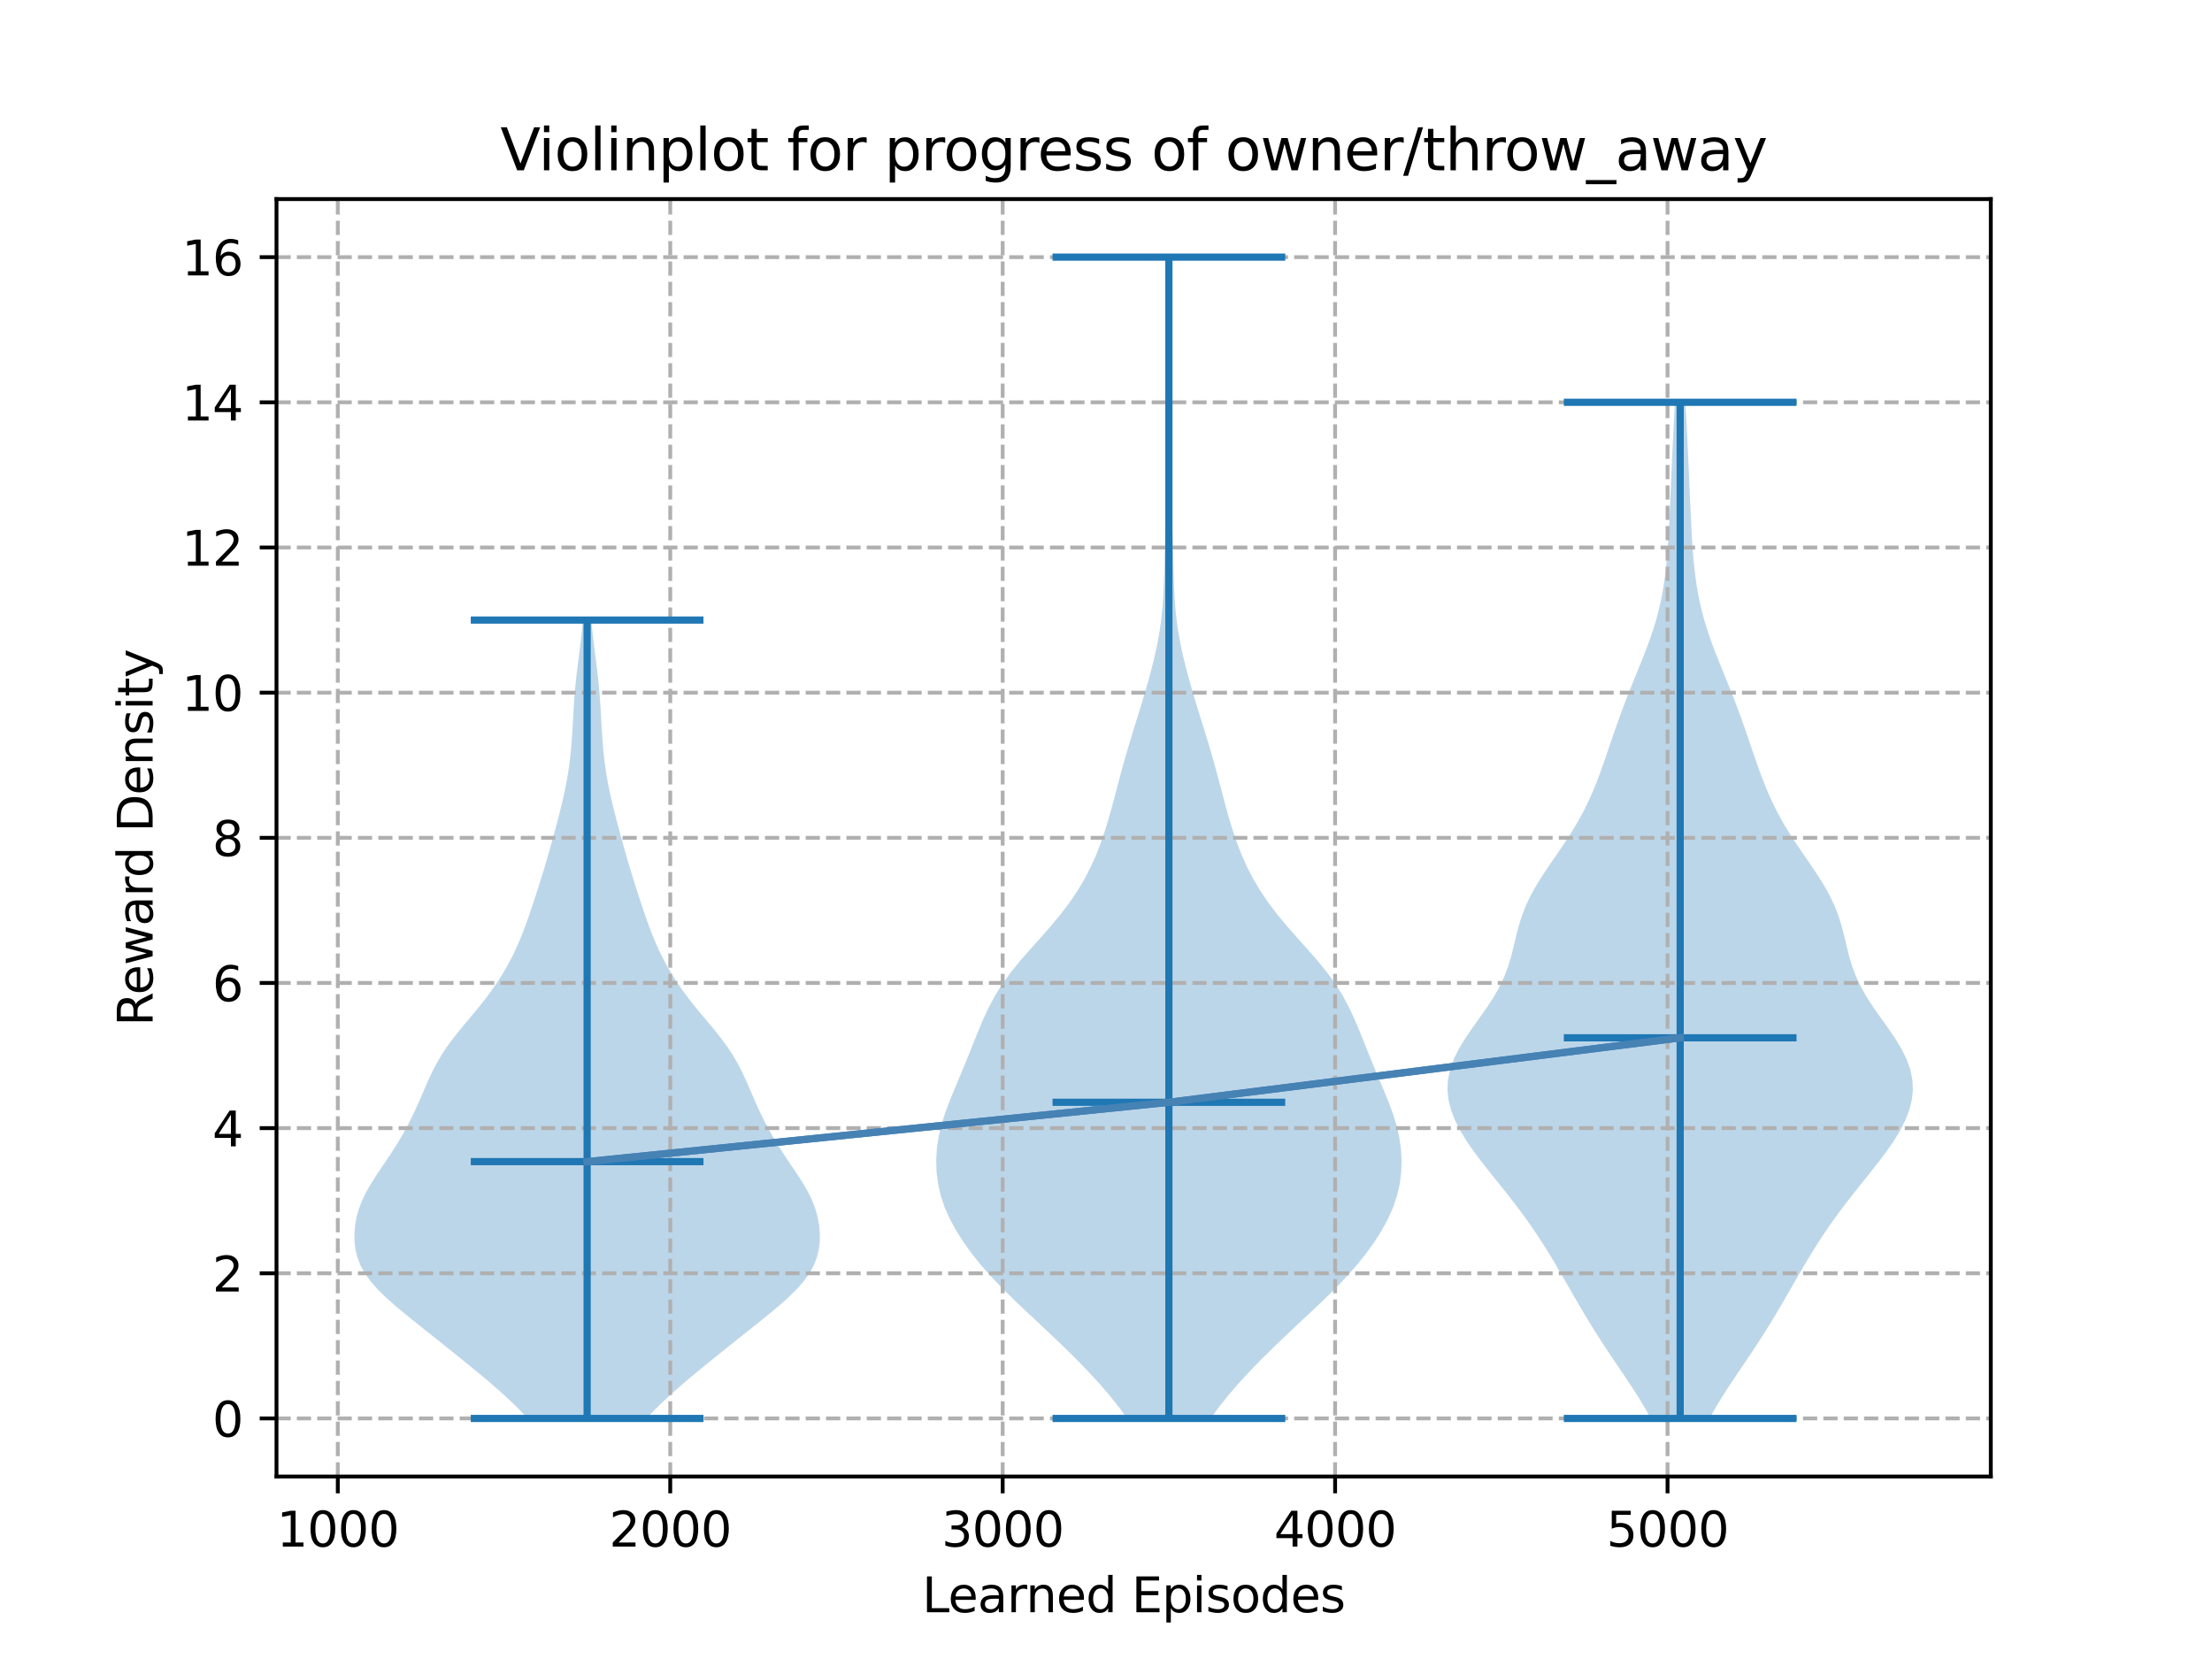 <?xml version="1.0" encoding="utf-8" standalone="no"?>
<!DOCTYPE svg PUBLIC "-//W3C//DTD SVG 1.1//EN"
  "http://www.w3.org/Graphics/SVG/1.1/DTD/svg11.dtd">
<svg xmlns:xlink="http://www.w3.org/1999/xlink" width="460.8pt" height="345.6pt" viewBox="0 0 460.8 345.6" xmlns="http://www.w3.org/2000/svg" version="1.1">
 <defs>
  <style type="text/css">*{stroke-linejoin: round; stroke-linecap: butt}</style>
 </defs>
 <g id="figure_1">
  <g id="patch_1">
   <path d="M 0 345.6 
L 460.8 345.6 
L 460.8 0 
L 0 0 
z
" style="fill: #ffffff"/>
  </g>
  <g id="axes_1">
   <g id="patch_2">
    <path d="M 57.6 307.584 
L 414.72 307.584 
L 414.72 41.472 
L 57.6 41.472 
z
" style="fill: #ffffff"/>
   </g>
   <g id="PolyCollection_1">
    <path d="M 134.657 295.488 
L 109.961 295.488 
L 108.343 293.808 
L 106.632 292.128 
L 104.827 290.448 
L 102.933 288.768 
L 100.965 287.088 
L 98.939 285.408 
L 96.876 283.728 
L 94.791 282.048 
L 92.693 280.368 
L 90.589 278.688 
L 88.48 277.008 
L 86.375 275.328 
L 84.298 273.648 
L 82.288 271.968 
L 80.396 270.288 
L 78.683 268.608 
L 77.204 266.928 
L 75.997 265.248 
L 75.076 263.568 
L 74.43 261.888 
L 74.031 260.208 
L 73.842 258.528 
L 73.833 256.848 
L 73.985 255.168 
L 74.295 253.488 
L 74.769 251.808 
L 75.411 250.128 
L 76.218 248.448 
L 77.169 246.768 
L 78.229 245.088 
L 79.352 243.408 
L 80.491 241.728 
L 81.607 240.048 
L 82.673 238.368 
L 83.676 236.688 
L 84.613 235.008 
L 85.488 233.328 
L 86.306 231.648 
L 87.078 229.968 
L 87.815 228.288 
L 88.537 226.608 
L 89.273 224.928 
L 90.057 223.248 
L 90.923 221.568 
L 91.901 219.888 
L 93.005 218.208 
L 94.231 216.528 
L 95.556 214.848 
L 96.944 213.168 
L 98.352 211.488 
L 99.739 209.808 
L 101.072 208.128 
L 102.329 206.448 
L 103.497 204.768 
L 104.576 203.088 
L 105.565 201.408 
L 106.471 199.728 
L 107.298 198.048 
L 108.055 196.368 
L 108.749 194.688 
L 109.392 193.008 
L 109.997 191.328 
L 110.575 189.648 
L 111.135 187.968 
L 111.684 186.288 
L 112.223 184.608 
L 112.752 182.928 
L 113.267 181.248 
L 113.768 179.568 
L 114.254 177.888 
L 114.728 176.208 
L 115.192 174.528 
L 115.647 172.848 
L 116.095 171.168 
L 116.532 169.488 
L 116.953 167.808 
L 117.35 166.128 
L 117.716 164.448 
L 118.045 162.768 
L 118.334 161.088 
L 118.58 159.408 
L 118.786 157.728 
L 118.955 156.048 
L 119.092 154.368 
L 119.207 152.688 
L 119.307 151.008 
L 119.402 149.328 
L 119.501 147.648 
L 119.612 145.968 
L 119.742 144.288 
L 119.895 142.608 
L 120.07 140.928 
L 120.264 139.248 
L 120.471 137.568 
L 120.684 135.888 
L 120.894 134.208 
L 121.095 132.528 
L 121.282 130.848 
L 121.449 129.168 
L 123.169 129.168 
L 123.169 129.168 
L 123.337 130.848 
L 123.523 132.528 
L 123.724 134.208 
L 123.935 135.888 
L 124.147 137.568 
L 124.355 139.248 
L 124.549 140.928 
L 124.724 142.608 
L 124.876 144.288 
L 125.007 145.968 
L 125.118 147.648 
L 125.217 149.328 
L 125.312 151.008 
L 125.412 152.688 
L 125.526 154.368 
L 125.664 156.048 
L 125.833 157.728 
L 126.039 159.408 
L 126.285 161.088 
L 126.573 162.768 
L 126.902 164.448 
L 127.269 166.128 
L 127.666 167.808 
L 128.086 169.488 
L 128.523 171.168 
L 128.971 172.848 
L 129.427 174.528 
L 129.891 176.208 
L 130.364 177.888 
L 130.851 179.568 
L 131.351 181.248 
L 131.867 182.928 
L 132.395 184.608 
L 132.935 186.288 
L 133.483 187.968 
L 134.044 189.648 
L 134.621 191.328 
L 135.226 193.008 
L 135.87 194.688 
L 136.564 196.368 
L 137.32 198.048 
L 138.148 199.728 
L 139.053 201.408 
L 140.043 203.088 
L 141.121 204.768 
L 142.29 206.448 
L 143.546 208.128 
L 144.879 209.808 
L 146.266 211.488 
L 147.675 213.168 
L 149.063 214.848 
L 150.388 216.528 
L 151.613 218.208 
L 152.717 219.888 
L 153.695 221.568 
L 154.562 223.248 
L 155.346 224.928 
L 156.082 226.608 
L 156.804 228.288 
L 157.541 229.968 
L 158.312 231.648 
L 159.131 233.328 
L 160.005 235.008 
L 160.942 236.688 
L 161.946 238.368 
L 163.012 240.048 
L 164.128 241.728 
L 165.267 243.408 
L 166.39 245.088 
L 167.45 246.768 
L 168.401 248.448 
L 169.207 250.128 
L 169.85 251.808 
L 170.323 253.488 
L 170.633 255.168 
L 170.786 256.848 
L 170.777 258.528 
L 170.588 260.208 
L 170.189 261.888 
L 169.543 263.568 
L 168.621 265.248 
L 167.414 266.928 
L 165.935 268.608 
L 164.223 270.288 
L 162.331 271.968 
L 160.32 273.648 
L 158.243 275.328 
L 156.139 277.008 
L 154.03 278.688 
L 151.925 280.368 
L 149.828 282.048 
L 147.743 283.728 
L 145.68 285.408 
L 143.654 287.088 
L 141.685 288.768 
L 139.792 290.448 
L 137.987 292.128 
L 136.276 293.808 
L 134.657 295.488 
z
" clip-path="url(#pd5d1b94b3f)" style="fill: #1f77b4; fill-opacity: 0.3"/>
   </g>
   <g id="PolyCollection_2">
    <path d="M 252.204 295.488 
L 234.797 295.488 
L 233.017 293.044 
L 231.065 290.601 
L 228.953 288.157 
L 226.7 285.713 
L 224.329 283.27 
L 221.862 280.826 
L 219.319 278.383 
L 216.723 275.939 
L 214.109 273.495 
L 211.526 271.052 
L 209.031 268.608 
L 206.679 266.164 
L 204.506 263.721 
L 202.532 261.277 
L 200.762 258.833 
L 199.204 256.39 
L 197.873 253.946 
L 196.79 251.503 
L 195.969 249.059 
L 195.412 246.615 
L 195.102 244.172 
L 195.024 241.728 
L 195.166 239.284 
L 195.525 236.841 
L 196.095 234.397 
L 196.854 231.953 
L 197.76 229.51 
L 198.755 227.066 
L 199.784 224.623 
L 200.806 222.179 
L 201.803 219.735 
L 202.78 217.292 
L 203.76 214.848 
L 204.788 212.404 
L 205.92 209.961 
L 207.221 207.517 
L 208.744 205.073 
L 210.509 202.63 
L 212.493 200.186 
L 214.626 197.743 
L 216.815 195.299 
L 218.96 192.855 
L 220.984 190.412 
L 222.834 187.968 
L 224.486 185.524 
L 225.938 183.081 
L 227.201 180.637 
L 228.297 178.193 
L 229.252 175.75 
L 230.093 173.306 
L 230.848 170.863 
L 231.542 168.419 
L 232.199 165.975 
L 232.841 163.532 
L 233.491 161.088 
L 234.164 158.644 
L 234.869 156.201 
L 235.604 153.757 
L 236.358 151.313 
L 237.118 148.87 
L 237.869 146.426 
L 238.598 143.983 
L 239.296 141.539 
L 239.95 139.095 
L 240.548 136.652 
L 241.076 134.208 
L 241.52 131.764 
L 241.873 129.321 
L 242.136 126.877 
L 242.319 124.433 
L 242.44 121.99 
L 242.52 119.546 
L 242.58 117.103 
L 242.64 114.659 
L 242.712 112.215 
L 242.8 109.772 
L 242.903 107.328 
L 243.013 104.884 
L 243.121 102.441 
L 243.22 99.997 
L 243.304 97.553 
L 243.37 95.11 
L 243.418 92.666 
L 243.451 90.223 
L 243.472 87.779 
L 243.483 85.335 
L 243.487 82.892 
L 243.485 80.448 
L 243.478 78.004 
L 243.464 75.561 
L 243.443 73.117 
L 243.413 70.673 
L 243.375 68.23 
L 243.33 65.786 
L 243.281 63.343 
L 243.234 60.899 
L 243.194 58.455 
L 243.167 56.012 
L 243.157 53.568 
L 243.844 53.568 
L 243.844 53.568 
L 243.835 56.012 
L 243.808 58.455 
L 243.768 60.899 
L 243.721 63.343 
L 243.672 65.786 
L 243.627 68.23 
L 243.589 70.673 
L 243.559 73.117 
L 243.537 75.561 
L 243.524 78.004 
L 243.516 80.448 
L 243.514 82.892 
L 243.519 85.335 
L 243.53 87.779 
L 243.55 90.223 
L 243.583 92.666 
L 243.631 95.11 
L 243.697 97.553 
L 243.781 99.997 
L 243.88 102.441 
L 243.989 104.884 
L 244.099 107.328 
L 244.201 109.772 
L 244.289 112.215 
L 244.361 114.659 
L 244.421 117.103 
L 244.482 119.546 
L 244.562 121.99 
L 244.682 124.433 
L 244.865 126.877 
L 245.129 129.321 
L 245.482 131.764 
L 245.926 134.208 
L 246.453 136.652 
L 247.051 139.095 
L 247.706 141.539 
L 248.403 143.983 
L 249.133 146.426 
L 249.884 148.87 
L 250.643 151.313 
L 251.398 153.757 
L 252.133 156.201 
L 252.837 158.644 
L 253.51 161.088 
L 254.16 163.532 
L 254.803 165.975 
L 255.46 168.419 
L 256.154 170.863 
L 256.909 173.306 
L 257.75 175.75 
L 258.704 178.193 
L 259.8 180.637 
L 261.064 183.081 
L 262.516 185.524 
L 264.168 187.968 
L 266.017 190.412 
L 268.041 192.855 
L 270.187 195.299 
L 272.375 197.743 
L 274.509 200.186 
L 276.492 202.63 
L 278.258 205.073 
L 279.78 207.517 
L 281.081 209.961 
L 282.213 212.404 
L 283.241 214.848 
L 284.222 217.292 
L 285.199 219.735 
L 286.196 222.179 
L 287.217 224.623 
L 288.246 227.066 
L 289.242 229.51 
L 290.147 231.953 
L 290.907 234.397 
L 291.476 236.841 
L 291.835 239.284 
L 291.977 241.728 
L 291.899 244.172 
L 291.59 246.615 
L 291.032 249.059 
L 290.212 251.503 
L 289.129 253.946 
L 287.797 256.39 
L 286.239 258.833 
L 284.469 261.277 
L 282.495 263.721 
L 280.323 266.164 
L 277.97 268.608 
L 275.476 271.052 
L 272.892 273.495 
L 270.278 275.939 
L 267.683 278.383 
L 265.139 280.826 
L 262.672 283.27 
L 260.301 285.713 
L 258.048 288.157 
L 255.936 290.601 
L 253.984 293.044 
L 252.204 295.488 
z
" clip-path="url(#pd5d1b94b3f)" style="fill: #1f77b4; fill-opacity: 0.3"/>
   </g>
   <g id="PolyCollection_3">
    <path d="M 356.137 295.488 
L 343.884 295.488 
L 342.696 293.35 
L 341.407 291.212 
L 340.04 289.073 
L 338.619 286.935 
L 337.174 284.797 
L 335.73 282.659 
L 334.308 280.521 
L 332.922 278.383 
L 331.579 276.244 
L 330.278 274.106 
L 329.013 271.968 
L 327.774 269.83 
L 326.546 267.692 
L 325.316 265.553 
L 324.066 263.415 
L 322.782 261.277 
L 321.447 259.139 
L 320.05 257.001 
L 318.582 254.863 
L 317.04 252.724 
L 315.427 250.586 
L 313.756 248.448 
L 312.047 246.31 
L 310.331 244.172 
L 308.647 242.033 
L 307.039 239.895 
L 305.556 237.757 
L 304.246 235.619 
L 303.152 233.481 
L 302.315 231.343 
L 301.767 229.204 
L 301.534 227.066 
L 301.634 224.928 
L 302.073 222.79 
L 302.837 220.652 
L 303.895 218.513 
L 305.192 216.375 
L 306.65 214.237 
L 308.179 212.099 
L 309.685 209.961 
L 311.083 207.823 
L 312.31 205.684 
L 313.33 203.546 
L 314.147 201.408 
L 314.793 199.27 
L 315.33 197.132 
L 315.835 194.993 
L 316.388 192.855 
L 317.06 190.717 
L 317.897 188.579 
L 318.921 186.441 
L 320.122 184.303 
L 321.468 182.164 
L 322.906 180.026 
L 324.38 177.888 
L 325.835 175.75 
L 327.225 173.612 
L 328.52 171.473 
L 329.702 169.335 
L 330.771 167.197 
L 331.734 165.059 
L 332.608 162.921 
L 333.414 160.783 
L 334.174 158.644 
L 334.907 156.506 
L 335.634 154.368 
L 336.368 152.23 
L 337.121 150.092 
L 337.902 147.953 
L 338.714 145.815 
L 339.554 143.677 
L 340.416 141.539 
L 341.287 139.401 
L 342.149 137.263 
L 342.983 135.124 
L 343.768 132.986 
L 344.486 130.848 
L 345.124 128.71 
L 345.676 126.572 
L 346.142 124.433 
L 346.525 122.295 
L 346.835 120.157 
L 347.084 118.019 
L 347.284 115.881 
L 347.448 113.743 
L 347.584 111.604 
L 347.702 109.466 
L 347.808 107.328 
L 347.906 105.19 
L 348.001 103.052 
L 348.093 100.913 
L 348.186 98.775 
L 348.28 96.637 
L 348.376 94.499 
L 348.475 92.361 
L 348.579 90.223 
L 348.688 88.084 
L 348.801 85.946 
L 348.919 83.808 
L 351.102 83.808 
L 351.102 83.808 
L 351.22 85.946 
L 351.334 88.084 
L 351.442 90.223 
L 351.546 92.361 
L 351.646 94.499 
L 351.742 96.637 
L 351.836 98.775 
L 351.928 100.913 
L 352.021 103.052 
L 352.115 105.19 
L 352.213 107.328 
L 352.319 109.466 
L 352.437 111.604 
L 352.574 113.743 
L 352.737 115.881 
L 352.937 118.019 
L 353.186 120.157 
L 353.497 122.295 
L 353.88 124.433 
L 354.345 126.572 
L 354.897 128.71 
L 355.536 130.848 
L 356.254 132.986 
L 357.038 135.124 
L 357.872 137.263 
L 358.734 139.401 
L 359.605 141.539 
L 360.467 143.677 
L 361.308 145.815 
L 362.119 147.953 
L 362.9 150.092 
L 363.654 152.23 
L 364.388 154.368 
L 365.114 156.506 
L 365.848 158.644 
L 366.607 160.783 
L 367.413 162.921 
L 368.288 165.059 
L 369.251 167.197 
L 370.319 169.335 
L 371.502 171.473 
L 372.796 173.612 
L 374.186 175.75 
L 375.641 177.888 
L 377.115 180.026 
L 378.554 182.164 
L 379.899 184.303 
L 381.1 186.441 
L 382.124 188.579 
L 382.962 190.717 
L 383.633 192.855 
L 384.187 194.993 
L 384.692 197.132 
L 385.229 199.27 
L 385.875 201.408 
L 386.691 203.546 
L 387.712 205.684 
L 388.938 207.823 
L 390.336 209.961 
L 391.842 212.099 
L 393.372 214.237 
L 394.83 216.375 
L 396.126 218.513 
L 397.184 220.652 
L 397.949 222.79 
L 398.387 224.928 
L 398.487 227.066 
L 398.255 229.204 
L 397.707 231.343 
L 396.869 233.481 
L 395.776 235.619 
L 394.465 237.757 
L 392.982 239.895 
L 391.374 242.033 
L 389.69 244.172 
L 387.974 246.31 
L 386.265 248.448 
L 384.594 250.586 
L 382.982 252.724 
L 381.44 254.863 
L 379.972 257.001 
L 378.574 259.139 
L 377.24 261.277 
L 375.955 263.415 
L 374.706 265.553 
L 373.475 267.692 
L 372.248 269.83 
L 371.008 271.968 
L 369.743 274.106 
L 368.442 276.244 
L 367.099 278.383 
L 365.713 280.521 
L 364.291 282.659 
L 362.847 284.797 
L 361.402 286.935 
L 359.982 289.073 
L 358.614 291.212 
L 357.326 293.35 
L 356.137 295.488 
z
" clip-path="url(#pd5d1b94b3f)" style="fill: #1f77b4; fill-opacity: 0.3"/>
   </g>
   <g id="matplotlib.axis_1">
    <g id="xtick_1">
     <g id="line2d_1">
      <path d="M 70.37 307.584 
L 70.37 41.472 
" clip-path="url(#pd5d1b94b3f)" style="fill: none; stroke-dasharray: 2.96,1.28; stroke-dashoffset: 0; stroke: #b0b0b0; stroke-width: 0.8"/>
     </g>
     <g id="line2d_2">
      <defs>
       <path id="m09af989c57" d="M 0 0 
L 0 3.5 
" style="stroke: #000000; stroke-width: 0.8"/>
      </defs>
      <g>
       <use xlink:href="#m09af989c57" x="70.37" y="307.584" style="stroke: #000000; stroke-width: 0.8"/>
      </g>
     </g>
     <g id="text_1">
      <!-- 1000 -->
      <g transform="translate(57.645 322.182)scale(0.1 -0.1)">
       <defs>
        <path id="DejaVuSans-31" d="M 794 531 
L 1825 531 
L 1825 4091 
L 703 3866 
L 703 4441 
L 1819 4666 
L 2450 4666 
L 2450 531 
L 3481 531 
L 3481 0 
L 794 0 
L 794 531 
z
" transform="scale(0.016)"/>
        <path id="DejaVuSans-30" d="M 2034 4250 
Q 1547 4250 1301 3770 
Q 1056 3291 1056 2328 
Q 1056 1369 1301 889 
Q 1547 409 2034 409 
Q 2525 409 2770 889 
Q 3016 1369 3016 2328 
Q 3016 3291 2770 3770 
Q 2525 4250 2034 4250 
z
M 2034 4750 
Q 2819 4750 3233 4129 
Q 3647 3509 3647 2328 
Q 3647 1150 3233 529 
Q 2819 -91 2034 -91 
Q 1250 -91 836 529 
Q 422 1150 422 2328 
Q 422 3509 836 4129 
Q 1250 4750 2034 4750 
z
" transform="scale(0.016)"/>
       </defs>
       <use xlink:href="#DejaVuSans-31"/>
       <use xlink:href="#DejaVuSans-30" x="63.623"/>
       <use xlink:href="#DejaVuSans-30" x="127.246"/>
       <use xlink:href="#DejaVuSans-30" x="190.869"/>
      </g>
     </g>
    </g>
    <g id="xtick_2">
     <g id="line2d_3">
      <path d="M 139.622 307.584 
L 139.622 41.472 
" clip-path="url(#pd5d1b94b3f)" style="fill: none; stroke-dasharray: 2.96,1.28; stroke-dashoffset: 0; stroke: #b0b0b0; stroke-width: 0.8"/>
     </g>
     <g id="line2d_4">
      <g>
       <use xlink:href="#m09af989c57" x="139.622" y="307.584" style="stroke: #000000; stroke-width: 0.8"/>
      </g>
     </g>
     <g id="text_2">
      <!-- 2000 -->
      <g transform="translate(126.897 322.182)scale(0.1 -0.1)">
       <defs>
        <path id="DejaVuSans-32" d="M 1228 531 
L 3431 531 
L 3431 0 
L 469 0 
L 469 531 
Q 828 903 1448 1529 
Q 2069 2156 2228 2338 
Q 2531 2678 2651 2914 
Q 2772 3150 2772 3378 
Q 2772 3750 2511 3984 
Q 2250 4219 1831 4219 
Q 1534 4219 1204 4116 
Q 875 4013 500 3803 
L 500 4441 
Q 881 4594 1212 4672 
Q 1544 4750 1819 4750 
Q 2544 4750 2975 4387 
Q 3406 4025 3406 3419 
Q 3406 3131 3298 2873 
Q 3191 2616 2906 2266 
Q 2828 2175 2409 1742 
Q 1991 1309 1228 531 
z
" transform="scale(0.016)"/>
       </defs>
       <use xlink:href="#DejaVuSans-32"/>
       <use xlink:href="#DejaVuSans-30" x="63.623"/>
       <use xlink:href="#DejaVuSans-30" x="127.246"/>
       <use xlink:href="#DejaVuSans-30" x="190.869"/>
      </g>
     </g>
    </g>
    <g id="xtick_3">
     <g id="line2d_5">
      <path d="M 208.875 307.584 
L 208.875 41.472 
" clip-path="url(#pd5d1b94b3f)" style="fill: none; stroke-dasharray: 2.96,1.28; stroke-dashoffset: 0; stroke: #b0b0b0; stroke-width: 0.8"/>
     </g>
     <g id="line2d_6">
      <g>
       <use xlink:href="#m09af989c57" x="208.875" y="307.584" style="stroke: #000000; stroke-width: 0.8"/>
      </g>
     </g>
     <g id="text_3">
      <!-- 3000 -->
      <g transform="translate(196.15 322.182)scale(0.1 -0.1)">
       <defs>
        <path id="DejaVuSans-33" d="M 2597 2516 
Q 3050 2419 3304 2112 
Q 3559 1806 3559 1356 
Q 3559 666 3084 287 
Q 2609 -91 1734 -91 
Q 1441 -91 1130 -33 
Q 819 25 488 141 
L 488 750 
Q 750 597 1062 519 
Q 1375 441 1716 441 
Q 2309 441 2620 675 
Q 2931 909 2931 1356 
Q 2931 1769 2642 2001 
Q 2353 2234 1838 2234 
L 1294 2234 
L 1294 2753 
L 1863 2753 
Q 2328 2753 2575 2939 
Q 2822 3125 2822 3475 
Q 2822 3834 2567 4026 
Q 2313 4219 1838 4219 
Q 1578 4219 1281 4162 
Q 984 4106 628 3988 
L 628 4550 
Q 988 4650 1302 4700 
Q 1616 4750 1894 4750 
Q 2613 4750 3031 4423 
Q 3450 4097 3450 3541 
Q 3450 3153 3228 2886 
Q 3006 2619 2597 2516 
z
" transform="scale(0.016)"/>
       </defs>
       <use xlink:href="#DejaVuSans-33"/>
       <use xlink:href="#DejaVuSans-30" x="63.623"/>
       <use xlink:href="#DejaVuSans-30" x="127.246"/>
       <use xlink:href="#DejaVuSans-30" x="190.869"/>
      </g>
     </g>
    </g>
    <g id="xtick_4">
     <g id="line2d_7">
      <path d="M 278.127 307.584 
L 278.127 41.472 
" clip-path="url(#pd5d1b94b3f)" style="fill: none; stroke-dasharray: 2.96,1.28; stroke-dashoffset: 0; stroke: #b0b0b0; stroke-width: 0.8"/>
     </g>
     <g id="line2d_8">
      <g>
       <use xlink:href="#m09af989c57" x="278.127" y="307.584" style="stroke: #000000; stroke-width: 0.8"/>
      </g>
     </g>
     <g id="text_4">
      <!-- 4000 -->
      <g transform="translate(265.402 322.182)scale(0.1 -0.1)">
       <defs>
        <path id="DejaVuSans-34" d="M 2419 4116 
L 825 1625 
L 2419 1625 
L 2419 4116 
z
M 2253 4666 
L 3047 4666 
L 3047 1625 
L 3713 1625 
L 3713 1100 
L 3047 1100 
L 3047 0 
L 2419 0 
L 2419 1100 
L 313 1100 
L 313 1709 
L 2253 4666 
z
" transform="scale(0.016)"/>
       </defs>
       <use xlink:href="#DejaVuSans-34"/>
       <use xlink:href="#DejaVuSans-30" x="63.623"/>
       <use xlink:href="#DejaVuSans-30" x="127.246"/>
       <use xlink:href="#DejaVuSans-30" x="190.869"/>
      </g>
     </g>
    </g>
    <g id="xtick_5">
     <g id="line2d_9">
      <path d="M 347.379 307.584 
L 347.379 41.472 
" clip-path="url(#pd5d1b94b3f)" style="fill: none; stroke-dasharray: 2.96,1.28; stroke-dashoffset: 0; stroke: #b0b0b0; stroke-width: 0.8"/>
     </g>
     <g id="line2d_10">
      <g>
       <use xlink:href="#m09af989c57" x="347.379" y="307.584" style="stroke: #000000; stroke-width: 0.8"/>
      </g>
     </g>
     <g id="text_5">
      <!-- 5000 -->
      <g transform="translate(334.654 322.182)scale(0.1 -0.1)">
       <defs>
        <path id="DejaVuSans-35" d="M 691 4666 
L 3169 4666 
L 3169 4134 
L 1269 4134 
L 1269 2991 
Q 1406 3038 1543 3061 
Q 1681 3084 1819 3084 
Q 2600 3084 3056 2656 
Q 3513 2228 3513 1497 
Q 3513 744 3044 326 
Q 2575 -91 1722 -91 
Q 1428 -91 1123 -41 
Q 819 9 494 109 
L 494 744 
Q 775 591 1075 516 
Q 1375 441 1709 441 
Q 2250 441 2565 725 
Q 2881 1009 2881 1497 
Q 2881 1984 2565 2268 
Q 2250 2553 1709 2553 
Q 1456 2553 1204 2497 
Q 953 2441 691 2322 
L 691 4666 
z
" transform="scale(0.016)"/>
       </defs>
       <use xlink:href="#DejaVuSans-35"/>
       <use xlink:href="#DejaVuSans-30" x="63.623"/>
       <use xlink:href="#DejaVuSans-30" x="127.246"/>
       <use xlink:href="#DejaVuSans-30" x="190.869"/>
      </g>
     </g>
    </g>
    <g id="text_6">
     <!-- Learned Episodes -->
     <g transform="translate(192.102 335.861)scale(0.1 -0.1)">
      <defs>
       <path id="DejaVuSans-4c" d="M 628 4666 
L 1259 4666 
L 1259 531 
L 3531 531 
L 3531 0 
L 628 0 
L 628 4666 
z
" transform="scale(0.016)"/>
       <path id="DejaVuSans-65" d="M 3597 1894 
L 3597 1613 
L 953 1613 
Q 991 1019 1311 708 
Q 1631 397 2203 397 
Q 2534 397 2845 478 
Q 3156 559 3463 722 
L 3463 178 
Q 3153 47 2828 -22 
Q 2503 -91 2169 -91 
Q 1331 -91 842 396 
Q 353 884 353 1716 
Q 353 2575 817 3079 
Q 1281 3584 2069 3584 
Q 2775 3584 3186 3129 
Q 3597 2675 3597 1894 
z
M 3022 2063 
Q 3016 2534 2758 2815 
Q 2500 3097 2075 3097 
Q 1594 3097 1305 2825 
Q 1016 2553 972 2059 
L 3022 2063 
z
" transform="scale(0.016)"/>
       <path id="DejaVuSans-61" d="M 2194 1759 
Q 1497 1759 1228 1600 
Q 959 1441 959 1056 
Q 959 750 1161 570 
Q 1363 391 1709 391 
Q 2188 391 2477 730 
Q 2766 1069 2766 1631 
L 2766 1759 
L 2194 1759 
z
M 3341 1997 
L 3341 0 
L 2766 0 
L 2766 531 
Q 2569 213 2275 61 
Q 1981 -91 1556 -91 
Q 1019 -91 701 211 
Q 384 513 384 1019 
Q 384 1609 779 1909 
Q 1175 2209 1959 2209 
L 2766 2209 
L 2766 2266 
Q 2766 2663 2505 2880 
Q 2244 3097 1772 3097 
Q 1472 3097 1187 3025 
Q 903 2953 641 2809 
L 641 3341 
Q 956 3463 1253 3523 
Q 1550 3584 1831 3584 
Q 2591 3584 2966 3190 
Q 3341 2797 3341 1997 
z
" transform="scale(0.016)"/>
       <path id="DejaVuSans-72" d="M 2631 2963 
Q 2534 3019 2420 3045 
Q 2306 3072 2169 3072 
Q 1681 3072 1420 2755 
Q 1159 2438 1159 1844 
L 1159 0 
L 581 0 
L 581 3500 
L 1159 3500 
L 1159 2956 
Q 1341 3275 1631 3429 
Q 1922 3584 2338 3584 
Q 2397 3584 2469 3576 
Q 2541 3569 2628 3553 
L 2631 2963 
z
" transform="scale(0.016)"/>
       <path id="DejaVuSans-6e" d="M 3513 2113 
L 3513 0 
L 2938 0 
L 2938 2094 
Q 2938 2591 2744 2837 
Q 2550 3084 2163 3084 
Q 1697 3084 1428 2787 
Q 1159 2491 1159 1978 
L 1159 0 
L 581 0 
L 581 3500 
L 1159 3500 
L 1159 2956 
Q 1366 3272 1645 3428 
Q 1925 3584 2291 3584 
Q 2894 3584 3203 3211 
Q 3513 2838 3513 2113 
z
" transform="scale(0.016)"/>
       <path id="DejaVuSans-64" d="M 2906 2969 
L 2906 4863 
L 3481 4863 
L 3481 0 
L 2906 0 
L 2906 525 
Q 2725 213 2448 61 
Q 2172 -91 1784 -91 
Q 1150 -91 751 415 
Q 353 922 353 1747 
Q 353 2572 751 3078 
Q 1150 3584 1784 3584 
Q 2172 3584 2448 3432 
Q 2725 3281 2906 2969 
z
M 947 1747 
Q 947 1113 1208 752 
Q 1469 391 1925 391 
Q 2381 391 2643 752 
Q 2906 1113 2906 1747 
Q 2906 2381 2643 2742 
Q 2381 3103 1925 3103 
Q 1469 3103 1208 2742 
Q 947 2381 947 1747 
z
" transform="scale(0.016)"/>
       <path id="DejaVuSans-20" transform="scale(0.016)"/>
       <path id="DejaVuSans-45" d="M 628 4666 
L 3578 4666 
L 3578 4134 
L 1259 4134 
L 1259 2753 
L 3481 2753 
L 3481 2222 
L 1259 2222 
L 1259 531 
L 3634 531 
L 3634 0 
L 628 0 
L 628 4666 
z
" transform="scale(0.016)"/>
       <path id="DejaVuSans-70" d="M 1159 525 
L 1159 -1331 
L 581 -1331 
L 581 3500 
L 1159 3500 
L 1159 2969 
Q 1341 3281 1617 3432 
Q 1894 3584 2278 3584 
Q 2916 3584 3314 3078 
Q 3713 2572 3713 1747 
Q 3713 922 3314 415 
Q 2916 -91 2278 -91 
Q 1894 -91 1617 61 
Q 1341 213 1159 525 
z
M 3116 1747 
Q 3116 2381 2855 2742 
Q 2594 3103 2138 3103 
Q 1681 3103 1420 2742 
Q 1159 2381 1159 1747 
Q 1159 1113 1420 752 
Q 1681 391 2138 391 
Q 2594 391 2855 752 
Q 3116 1113 3116 1747 
z
" transform="scale(0.016)"/>
       <path id="DejaVuSans-69" d="M 603 3500 
L 1178 3500 
L 1178 0 
L 603 0 
L 603 3500 
z
M 603 4863 
L 1178 4863 
L 1178 4134 
L 603 4134 
L 603 4863 
z
" transform="scale(0.016)"/>
       <path id="DejaVuSans-73" d="M 2834 3397 
L 2834 2853 
Q 2591 2978 2328 3040 
Q 2066 3103 1784 3103 
Q 1356 3103 1142 2972 
Q 928 2841 928 2578 
Q 928 2378 1081 2264 
Q 1234 2150 1697 2047 
L 1894 2003 
Q 2506 1872 2764 1633 
Q 3022 1394 3022 966 
Q 3022 478 2636 193 
Q 2250 -91 1575 -91 
Q 1294 -91 989 -36 
Q 684 19 347 128 
L 347 722 
Q 666 556 975 473 
Q 1284 391 1588 391 
Q 1994 391 2212 530 
Q 2431 669 2431 922 
Q 2431 1156 2273 1281 
Q 2116 1406 1581 1522 
L 1381 1569 
Q 847 1681 609 1914 
Q 372 2147 372 2553 
Q 372 3047 722 3315 
Q 1072 3584 1716 3584 
Q 2034 3584 2315 3537 
Q 2597 3491 2834 3397 
z
" transform="scale(0.016)"/>
       <path id="DejaVuSans-6f" d="M 1959 3097 
Q 1497 3097 1228 2736 
Q 959 2375 959 1747 
Q 959 1119 1226 758 
Q 1494 397 1959 397 
Q 2419 397 2687 759 
Q 2956 1122 2956 1747 
Q 2956 2369 2687 2733 
Q 2419 3097 1959 3097 
z
M 1959 3584 
Q 2709 3584 3137 3096 
Q 3566 2609 3566 1747 
Q 3566 888 3137 398 
Q 2709 -91 1959 -91 
Q 1206 -91 779 398 
Q 353 888 353 1747 
Q 353 2609 779 3096 
Q 1206 3584 1959 3584 
z
" transform="scale(0.016)"/>
      </defs>
      <use xlink:href="#DejaVuSans-4c"/>
      <use xlink:href="#DejaVuSans-65" x="53.963"/>
      <use xlink:href="#DejaVuSans-61" x="115.486"/>
      <use xlink:href="#DejaVuSans-72" x="176.766"/>
      <use xlink:href="#DejaVuSans-6e" x="216.129"/>
      <use xlink:href="#DejaVuSans-65" x="279.508"/>
      <use xlink:href="#DejaVuSans-64" x="341.031"/>
      <use xlink:href="#DejaVuSans-20" x="404.508"/>
      <use xlink:href="#DejaVuSans-45" x="436.295"/>
      <use xlink:href="#DejaVuSans-70" x="499.479"/>
      <use xlink:href="#DejaVuSans-69" x="562.955"/>
      <use xlink:href="#DejaVuSans-73" x="590.738"/>
      <use xlink:href="#DejaVuSans-6f" x="642.838"/>
      <use xlink:href="#DejaVuSans-64" x="704.02"/>
      <use xlink:href="#DejaVuSans-65" x="767.496"/>
      <use xlink:href="#DejaVuSans-73" x="829.02"/>
     </g>
    </g>
   </g>
   <g id="matplotlib.axis_2">
    <g id="ytick_1">
     <g id="line2d_11">
      <path d="M 57.6 295.488 
L 414.72 295.488 
" clip-path="url(#pd5d1b94b3f)" style="fill: none; stroke-dasharray: 2.96,1.28; stroke-dashoffset: 0; stroke: #b0b0b0; stroke-width: 0.8"/>
     </g>
     <g id="line2d_12">
      <defs>
       <path id="m79f4262054" d="M 0 0 
L -3.5 0 
" style="stroke: #000000; stroke-width: 0.8"/>
      </defs>
      <g>
       <use xlink:href="#m79f4262054" x="57.6" y="295.488" style="stroke: #000000; stroke-width: 0.8"/>
      </g>
     </g>
     <g id="text_7">
      <!-- 0 -->
      <g transform="translate(44.237 299.287)scale(0.1 -0.1)">
       <use xlink:href="#DejaVuSans-30"/>
      </g>
     </g>
    </g>
    <g id="ytick_2">
     <g id="line2d_13">
      <path d="M 57.6 265.248 
L 414.72 265.248 
" clip-path="url(#pd5d1b94b3f)" style="fill: none; stroke-dasharray: 2.96,1.28; stroke-dashoffset: 0; stroke: #b0b0b0; stroke-width: 0.8"/>
     </g>
     <g id="line2d_14">
      <g>
       <use xlink:href="#m79f4262054" x="57.6" y="265.248" style="stroke: #000000; stroke-width: 0.8"/>
      </g>
     </g>
     <g id="text_8">
      <!-- 2 -->
      <g transform="translate(44.237 269.047)scale(0.1 -0.1)">
       <use xlink:href="#DejaVuSans-32"/>
      </g>
     </g>
    </g>
    <g id="ytick_3">
     <g id="line2d_15">
      <path d="M 57.6 235.008 
L 414.72 235.008 
" clip-path="url(#pd5d1b94b3f)" style="fill: none; stroke-dasharray: 2.96,1.28; stroke-dashoffset: 0; stroke: #b0b0b0; stroke-width: 0.8"/>
     </g>
     <g id="line2d_16">
      <g>
       <use xlink:href="#m79f4262054" x="57.6" y="235.008" style="stroke: #000000; stroke-width: 0.8"/>
      </g>
     </g>
     <g id="text_9">
      <!-- 4 -->
      <g transform="translate(44.237 238.807)scale(0.1 -0.1)">
       <use xlink:href="#DejaVuSans-34"/>
      </g>
     </g>
    </g>
    <g id="ytick_4">
     <g id="line2d_17">
      <path d="M 57.6 204.768 
L 414.72 204.768 
" clip-path="url(#pd5d1b94b3f)" style="fill: none; stroke-dasharray: 2.96,1.28; stroke-dashoffset: 0; stroke: #b0b0b0; stroke-width: 0.8"/>
     </g>
     <g id="line2d_18">
      <g>
       <use xlink:href="#m79f4262054" x="57.6" y="204.768" style="stroke: #000000; stroke-width: 0.8"/>
      </g>
     </g>
     <g id="text_10">
      <!-- 6 -->
      <g transform="translate(44.237 208.567)scale(0.1 -0.1)">
       <defs>
        <path id="DejaVuSans-36" d="M 2113 2584 
Q 1688 2584 1439 2293 
Q 1191 2003 1191 1497 
Q 1191 994 1439 701 
Q 1688 409 2113 409 
Q 2538 409 2786 701 
Q 3034 994 3034 1497 
Q 3034 2003 2786 2293 
Q 2538 2584 2113 2584 
z
M 3366 4563 
L 3366 3988 
Q 3128 4100 2886 4159 
Q 2644 4219 2406 4219 
Q 1781 4219 1451 3797 
Q 1122 3375 1075 2522 
Q 1259 2794 1537 2939 
Q 1816 3084 2150 3084 
Q 2853 3084 3261 2657 
Q 3669 2231 3669 1497 
Q 3669 778 3244 343 
Q 2819 -91 2113 -91 
Q 1303 -91 875 529 
Q 447 1150 447 2328 
Q 447 3434 972 4092 
Q 1497 4750 2381 4750 
Q 2619 4750 2861 4703 
Q 3103 4656 3366 4563 
z
" transform="scale(0.016)"/>
       </defs>
       <use xlink:href="#DejaVuSans-36"/>
      </g>
     </g>
    </g>
    <g id="ytick_5">
     <g id="line2d_19">
      <path d="M 57.6 174.528 
L 414.72 174.528 
" clip-path="url(#pd5d1b94b3f)" style="fill: none; stroke-dasharray: 2.96,1.28; stroke-dashoffset: 0; stroke: #b0b0b0; stroke-width: 0.8"/>
     </g>
     <g id="line2d_20">
      <g>
       <use xlink:href="#m79f4262054" x="57.6" y="174.528" style="stroke: #000000; stroke-width: 0.8"/>
      </g>
     </g>
     <g id="text_11">
      <!-- 8 -->
      <g transform="translate(44.237 178.327)scale(0.1 -0.1)">
       <defs>
        <path id="DejaVuSans-38" d="M 2034 2216 
Q 1584 2216 1326 1975 
Q 1069 1734 1069 1313 
Q 1069 891 1326 650 
Q 1584 409 2034 409 
Q 2484 409 2743 651 
Q 3003 894 3003 1313 
Q 3003 1734 2745 1975 
Q 2488 2216 2034 2216 
z
M 1403 2484 
Q 997 2584 770 2862 
Q 544 3141 544 3541 
Q 544 4100 942 4425 
Q 1341 4750 2034 4750 
Q 2731 4750 3128 4425 
Q 3525 4100 3525 3541 
Q 3525 3141 3298 2862 
Q 3072 2584 2669 2484 
Q 3125 2378 3379 2068 
Q 3634 1759 3634 1313 
Q 3634 634 3220 271 
Q 2806 -91 2034 -91 
Q 1263 -91 848 271 
Q 434 634 434 1313 
Q 434 1759 690 2068 
Q 947 2378 1403 2484 
z
M 1172 3481 
Q 1172 3119 1398 2916 
Q 1625 2713 2034 2713 
Q 2441 2713 2670 2916 
Q 2900 3119 2900 3481 
Q 2900 3844 2670 4047 
Q 2441 4250 2034 4250 
Q 1625 4250 1398 4047 
Q 1172 3844 1172 3481 
z
" transform="scale(0.016)"/>
       </defs>
       <use xlink:href="#DejaVuSans-38"/>
      </g>
     </g>
    </g>
    <g id="ytick_6">
     <g id="line2d_21">
      <path d="M 57.6 144.288 
L 414.72 144.288 
" clip-path="url(#pd5d1b94b3f)" style="fill: none; stroke-dasharray: 2.96,1.28; stroke-dashoffset: 0; stroke: #b0b0b0; stroke-width: 0.8"/>
     </g>
     <g id="line2d_22">
      <g>
       <use xlink:href="#m79f4262054" x="57.6" y="144.288" style="stroke: #000000; stroke-width: 0.8"/>
      </g>
     </g>
     <g id="text_12">
      <!-- 10 -->
      <g transform="translate(37.875 148.087)scale(0.1 -0.1)">
       <use xlink:href="#DejaVuSans-31"/>
       <use xlink:href="#DejaVuSans-30" x="63.623"/>
      </g>
     </g>
    </g>
    <g id="ytick_7">
     <g id="line2d_23">
      <path d="M 57.6 114.048 
L 414.72 114.048 
" clip-path="url(#pd5d1b94b3f)" style="fill: none; stroke-dasharray: 2.96,1.28; stroke-dashoffset: 0; stroke: #b0b0b0; stroke-width: 0.8"/>
     </g>
     <g id="line2d_24">
      <g>
       <use xlink:href="#m79f4262054" x="57.6" y="114.048" style="stroke: #000000; stroke-width: 0.8"/>
      </g>
     </g>
     <g id="text_13">
      <!-- 12 -->
      <g transform="translate(37.875 117.847)scale(0.1 -0.1)">
       <use xlink:href="#DejaVuSans-31"/>
       <use xlink:href="#DejaVuSans-32" x="63.623"/>
      </g>
     </g>
    </g>
    <g id="ytick_8">
     <g id="line2d_25">
      <path d="M 57.6 83.808 
L 414.72 83.808 
" clip-path="url(#pd5d1b94b3f)" style="fill: none; stroke-dasharray: 2.96,1.28; stroke-dashoffset: 0; stroke: #b0b0b0; stroke-width: 0.8"/>
     </g>
     <g id="line2d_26">
      <g>
       <use xlink:href="#m79f4262054" x="57.6" y="83.808" style="stroke: #000000; stroke-width: 0.8"/>
      </g>
     </g>
     <g id="text_14">
      <!-- 14 -->
      <g transform="translate(37.875 87.607)scale(0.1 -0.1)">
       <use xlink:href="#DejaVuSans-31"/>
       <use xlink:href="#DejaVuSans-34" x="63.623"/>
      </g>
     </g>
    </g>
    <g id="ytick_9">
     <g id="line2d_27">
      <path d="M 57.6 53.568 
L 414.72 53.568 
" clip-path="url(#pd5d1b94b3f)" style="fill: none; stroke-dasharray: 2.96,1.28; stroke-dashoffset: 0; stroke: #b0b0b0; stroke-width: 0.8"/>
     </g>
     <g id="line2d_28">
      <g>
       <use xlink:href="#m79f4262054" x="57.6" y="53.568" style="stroke: #000000; stroke-width: 0.8"/>
      </g>
     </g>
     <g id="text_15">
      <!-- 16 -->
      <g transform="translate(37.875 57.367)scale(0.1 -0.1)">
       <use xlink:href="#DejaVuSans-31"/>
       <use xlink:href="#DejaVuSans-36" x="63.623"/>
      </g>
     </g>
    </g>
    <g id="text_16">
     <!-- Reward Density -->
     <g transform="translate(31.795 213.747)rotate(-90)scale(0.1 -0.1)">
      <defs>
       <path id="DejaVuSans-52" d="M 2841 2188 
Q 3044 2119 3236 1894 
Q 3428 1669 3622 1275 
L 4263 0 
L 3584 0 
L 2988 1197 
Q 2756 1666 2539 1819 
Q 2322 1972 1947 1972 
L 1259 1972 
L 1259 0 
L 628 0 
L 628 4666 
L 2053 4666 
Q 2853 4666 3247 4331 
Q 3641 3997 3641 3322 
Q 3641 2881 3436 2590 
Q 3231 2300 2841 2188 
z
M 1259 4147 
L 1259 2491 
L 2053 2491 
Q 2509 2491 2742 2702 
Q 2975 2913 2975 3322 
Q 2975 3731 2742 3939 
Q 2509 4147 2053 4147 
L 1259 4147 
z
" transform="scale(0.016)"/>
       <path id="DejaVuSans-77" d="M 269 3500 
L 844 3500 
L 1563 769 
L 2278 3500 
L 2956 3500 
L 3675 769 
L 4391 3500 
L 4966 3500 
L 4050 0 
L 3372 0 
L 2619 2869 
L 1863 0 
L 1184 0 
L 269 3500 
z
" transform="scale(0.016)"/>
       <path id="DejaVuSans-44" d="M 1259 4147 
L 1259 519 
L 2022 519 
Q 2988 519 3436 956 
Q 3884 1394 3884 2338 
Q 3884 3275 3436 3711 
Q 2988 4147 2022 4147 
L 1259 4147 
z
M 628 4666 
L 1925 4666 
Q 3281 4666 3915 4102 
Q 4550 3538 4550 2338 
Q 4550 1131 3912 565 
Q 3275 0 1925 0 
L 628 0 
L 628 4666 
z
" transform="scale(0.016)"/>
       <path id="DejaVuSans-74" d="M 1172 4494 
L 1172 3500 
L 2356 3500 
L 2356 3053 
L 1172 3053 
L 1172 1153 
Q 1172 725 1289 603 
Q 1406 481 1766 481 
L 2356 481 
L 2356 0 
L 1766 0 
Q 1100 0 847 248 
Q 594 497 594 1153 
L 594 3053 
L 172 3053 
L 172 3500 
L 594 3500 
L 594 4494 
L 1172 4494 
z
" transform="scale(0.016)"/>
       <path id="DejaVuSans-79" d="M 2059 -325 
Q 1816 -950 1584 -1140 
Q 1353 -1331 966 -1331 
L 506 -1331 
L 506 -850 
L 844 -850 
Q 1081 -850 1212 -737 
Q 1344 -625 1503 -206 
L 1606 56 
L 191 3500 
L 800 3500 
L 1894 763 
L 2988 3500 
L 3597 3500 
L 2059 -325 
z
" transform="scale(0.016)"/>
      </defs>
      <use xlink:href="#DejaVuSans-52"/>
      <use xlink:href="#DejaVuSans-65" x="64.982"/>
      <use xlink:href="#DejaVuSans-77" x="126.506"/>
      <use xlink:href="#DejaVuSans-61" x="208.293"/>
      <use xlink:href="#DejaVuSans-72" x="269.572"/>
      <use xlink:href="#DejaVuSans-64" x="308.936"/>
      <use xlink:href="#DejaVuSans-20" x="372.412"/>
      <use xlink:href="#DejaVuSans-44" x="404.199"/>
      <use xlink:href="#DejaVuSans-65" x="481.201"/>
      <use xlink:href="#DejaVuSans-6e" x="542.725"/>
      <use xlink:href="#DejaVuSans-73" x="606.104"/>
      <use xlink:href="#DejaVuSans-69" x="658.203"/>
      <use xlink:href="#DejaVuSans-74" x="685.986"/>
      <use xlink:href="#DejaVuSans-79" x="725.195"/>
     </g>
    </g>
   </g>
   <g id="LineCollection_1">
    <path d="M 98.071 241.993 
L 146.548 241.993 
" clip-path="url(#pd5d1b94b3f)" style="fill: none; stroke: #1f77b4; stroke-width: 1.5"/>
    <path d="M 219.262 229.625 
L 267.739 229.625 
" clip-path="url(#pd5d1b94b3f)" style="fill: none; stroke: #1f77b4; stroke-width: 1.5"/>
    <path d="M 325.772 216.199 
L 374.249 216.199 
" clip-path="url(#pd5d1b94b3f)" style="fill: none; stroke: #1f77b4; stroke-width: 1.5"/>
   </g>
   <g id="LineCollection_2">
    <path d="M 98.071 129.168 
L 146.548 129.168 
" clip-path="url(#pd5d1b94b3f)" style="fill: none; stroke: #1f77b4; stroke-width: 1.5"/>
    <path d="M 219.262 53.568 
L 267.739 53.568 
" clip-path="url(#pd5d1b94b3f)" style="fill: none; stroke: #1f77b4; stroke-width: 1.5"/>
    <path d="M 325.772 83.808 
L 374.249 83.808 
" clip-path="url(#pd5d1b94b3f)" style="fill: none; stroke: #1f77b4; stroke-width: 1.5"/>
   </g>
   <g id="LineCollection_3">
    <path d="M 98.071 295.488 
L 146.548 295.488 
" clip-path="url(#pd5d1b94b3f)" style="fill: none; stroke: #1f77b4; stroke-width: 1.5"/>
    <path d="M 219.262 295.488 
L 267.739 295.488 
" clip-path="url(#pd5d1b94b3f)" style="fill: none; stroke: #1f77b4; stroke-width: 1.5"/>
    <path d="M 325.772 295.488 
L 374.249 295.488 
" clip-path="url(#pd5d1b94b3f)" style="fill: none; stroke: #1f77b4; stroke-width: 1.5"/>
   </g>
   <g id="LineCollection_4">
    <path d="M 122.309 295.488 
L 122.309 129.168 
" clip-path="url(#pd5d1b94b3f)" style="fill: none; stroke: #1f77b4; stroke-width: 1.5"/>
    <path d="M 243.501 295.488 
L 243.501 53.568 
" clip-path="url(#pd5d1b94b3f)" style="fill: none; stroke: #1f77b4; stroke-width: 1.5"/>
    <path d="M 350.011 295.488 
L 350.011 83.808 
" clip-path="url(#pd5d1b94b3f)" style="fill: none; stroke: #1f77b4; stroke-width: 1.5"/>
   </g>
   <g id="line2d_29">
    <path d="M 122.309 241.993 
L 243.501 229.625 
L 350.011 216.199 
" clip-path="url(#pd5d1b94b3f)" style="fill: none; stroke: #4682b4; stroke-width: 1.5; stroke-linecap: square"/>
   </g>
   <g id="line2d_30">
    <path d="M 122.309 241.993 
L 243.501 229.625 
L 350.011 216.199 
" clip-path="url(#pd5d1b94b3f)" style="fill: none; stroke: #4682b4; stroke-width: 1.5; stroke-linecap: square"/>
   </g>
   <g id="patch_3">
    <path d="M 57.6 307.584 
L 57.6 41.472 
" style="fill: none; stroke: #000000; stroke-width: 0.8; stroke-linejoin: miter; stroke-linecap: square"/>
   </g>
   <g id="patch_4">
    <path d="M 414.72 307.584 
L 414.72 41.472 
" style="fill: none; stroke: #000000; stroke-width: 0.8; stroke-linejoin: miter; stroke-linecap: square"/>
   </g>
   <g id="patch_5">
    <path d="M 57.6 307.584 
L 414.72 307.584 
" style="fill: none; stroke: #000000; stroke-width: 0.8; stroke-linejoin: miter; stroke-linecap: square"/>
   </g>
   <g id="patch_6">
    <path d="M 57.6 41.472 
L 414.72 41.472 
" style="fill: none; stroke: #000000; stroke-width: 0.8; stroke-linejoin: miter; stroke-linecap: square"/>
   </g>
   <g id="text_17">
    <!-- Violinplot for progress of owner/throw_away -->
    <g transform="translate(104.224 35.472)scale(0.12 -0.12)">
     <defs>
      <path id="DejaVuSans-56" d="M 1831 0 
L 50 4666 
L 709 4666 
L 2188 738 
L 3669 4666 
L 4325 4666 
L 2547 0 
L 1831 0 
z
" transform="scale(0.016)"/>
      <path id="DejaVuSans-6c" d="M 603 4863 
L 1178 4863 
L 1178 0 
L 603 0 
L 603 4863 
z
" transform="scale(0.016)"/>
      <path id="DejaVuSans-66" d="M 2375 4863 
L 2375 4384 
L 1825 4384 
Q 1516 4384 1395 4259 
Q 1275 4134 1275 3809 
L 1275 3500 
L 2222 3500 
L 2222 3053 
L 1275 3053 
L 1275 0 
L 697 0 
L 697 3053 
L 147 3053 
L 147 3500 
L 697 3500 
L 697 3744 
Q 697 4328 969 4595 
Q 1241 4863 1831 4863 
L 2375 4863 
z
" transform="scale(0.016)"/>
      <path id="DejaVuSans-67" d="M 2906 1791 
Q 2906 2416 2648 2759 
Q 2391 3103 1925 3103 
Q 1463 3103 1205 2759 
Q 947 2416 947 1791 
Q 947 1169 1205 825 
Q 1463 481 1925 481 
Q 2391 481 2648 825 
Q 2906 1169 2906 1791 
z
M 3481 434 
Q 3481 -459 3084 -895 
Q 2688 -1331 1869 -1331 
Q 1566 -1331 1297 -1286 
Q 1028 -1241 775 -1147 
L 775 -588 
Q 1028 -725 1275 -790 
Q 1522 -856 1778 -856 
Q 2344 -856 2625 -561 
Q 2906 -266 2906 331 
L 2906 616 
Q 2728 306 2450 153 
Q 2172 0 1784 0 
Q 1141 0 747 490 
Q 353 981 353 1791 
Q 353 2603 747 3093 
Q 1141 3584 1784 3584 
Q 2172 3584 2450 3431 
Q 2728 3278 2906 2969 
L 2906 3500 
L 3481 3500 
L 3481 434 
z
" transform="scale(0.016)"/>
      <path id="DejaVuSans-2f" d="M 1625 4666 
L 2156 4666 
L 531 -594 
L 0 -594 
L 1625 4666 
z
" transform="scale(0.016)"/>
      <path id="DejaVuSans-68" d="M 3513 2113 
L 3513 0 
L 2938 0 
L 2938 2094 
Q 2938 2591 2744 2837 
Q 2550 3084 2163 3084 
Q 1697 3084 1428 2787 
Q 1159 2491 1159 1978 
L 1159 0 
L 581 0 
L 581 4863 
L 1159 4863 
L 1159 2956 
Q 1366 3272 1645 3428 
Q 1925 3584 2291 3584 
Q 2894 3584 3203 3211 
Q 3513 2838 3513 2113 
z
" transform="scale(0.016)"/>
      <path id="DejaVuSans-5f" d="M 3263 -1063 
L 3263 -1509 
L -63 -1509 
L -63 -1063 
L 3263 -1063 
z
" transform="scale(0.016)"/>
     </defs>
     <use xlink:href="#DejaVuSans-56"/>
     <use xlink:href="#DejaVuSans-69" x="66.158"/>
     <use xlink:href="#DejaVuSans-6f" x="93.941"/>
     <use xlink:href="#DejaVuSans-6c" x="155.123"/>
     <use xlink:href="#DejaVuSans-69" x="182.906"/>
     <use xlink:href="#DejaVuSans-6e" x="210.689"/>
     <use xlink:href="#DejaVuSans-70" x="274.068"/>
     <use xlink:href="#DejaVuSans-6c" x="337.545"/>
     <use xlink:href="#DejaVuSans-6f" x="365.328"/>
     <use xlink:href="#DejaVuSans-74" x="426.51"/>
     <use xlink:href="#DejaVuSans-20" x="465.719"/>
     <use xlink:href="#DejaVuSans-66" x="497.506"/>
     <use xlink:href="#DejaVuSans-6f" x="532.711"/>
     <use xlink:href="#DejaVuSans-72" x="593.893"/>
     <use xlink:href="#DejaVuSans-20" x="635.006"/>
     <use xlink:href="#DejaVuSans-70" x="666.793"/>
     <use xlink:href="#DejaVuSans-72" x="730.27"/>
     <use xlink:href="#DejaVuSans-6f" x="769.133"/>
     <use xlink:href="#DejaVuSans-67" x="830.314"/>
     <use xlink:href="#DejaVuSans-72" x="893.791"/>
     <use xlink:href="#DejaVuSans-65" x="932.654"/>
     <use xlink:href="#DejaVuSans-73" x="994.178"/>
     <use xlink:href="#DejaVuSans-73" x="1046.277"/>
     <use xlink:href="#DejaVuSans-20" x="1098.377"/>
     <use xlink:href="#DejaVuSans-6f" x="1130.164"/>
     <use xlink:href="#DejaVuSans-66" x="1191.346"/>
     <use xlink:href="#DejaVuSans-20" x="1226.551"/>
     <use xlink:href="#DejaVuSans-6f" x="1258.338"/>
     <use xlink:href="#DejaVuSans-77" x="1319.52"/>
     <use xlink:href="#DejaVuSans-6e" x="1401.307"/>
     <use xlink:href="#DejaVuSans-65" x="1464.686"/>
     <use xlink:href="#DejaVuSans-72" x="1526.209"/>
     <use xlink:href="#DejaVuSans-2f" x="1567.322"/>
     <use xlink:href="#DejaVuSans-74" x="1601.014"/>
     <use xlink:href="#DejaVuSans-68" x="1640.223"/>
     <use xlink:href="#DejaVuSans-72" x="1703.602"/>
     <use xlink:href="#DejaVuSans-6f" x="1742.465"/>
     <use xlink:href="#DejaVuSans-77" x="1803.646"/>
     <use xlink:href="#DejaVuSans-5f" x="1885.434"/>
     <use xlink:href="#DejaVuSans-61" x="1935.434"/>
     <use xlink:href="#DejaVuSans-77" x="1996.713"/>
     <use xlink:href="#DejaVuSans-61" x="2078.5"/>
     <use xlink:href="#DejaVuSans-79" x="2139.779"/>
    </g>
   </g>
  </g>
 </g>
 <defs>
  <clipPath id="pd5d1b94b3f">
   <rect x="57.6" y="41.472" width="357.12" height="266.112"/>
  </clipPath>
 </defs>
</svg>
